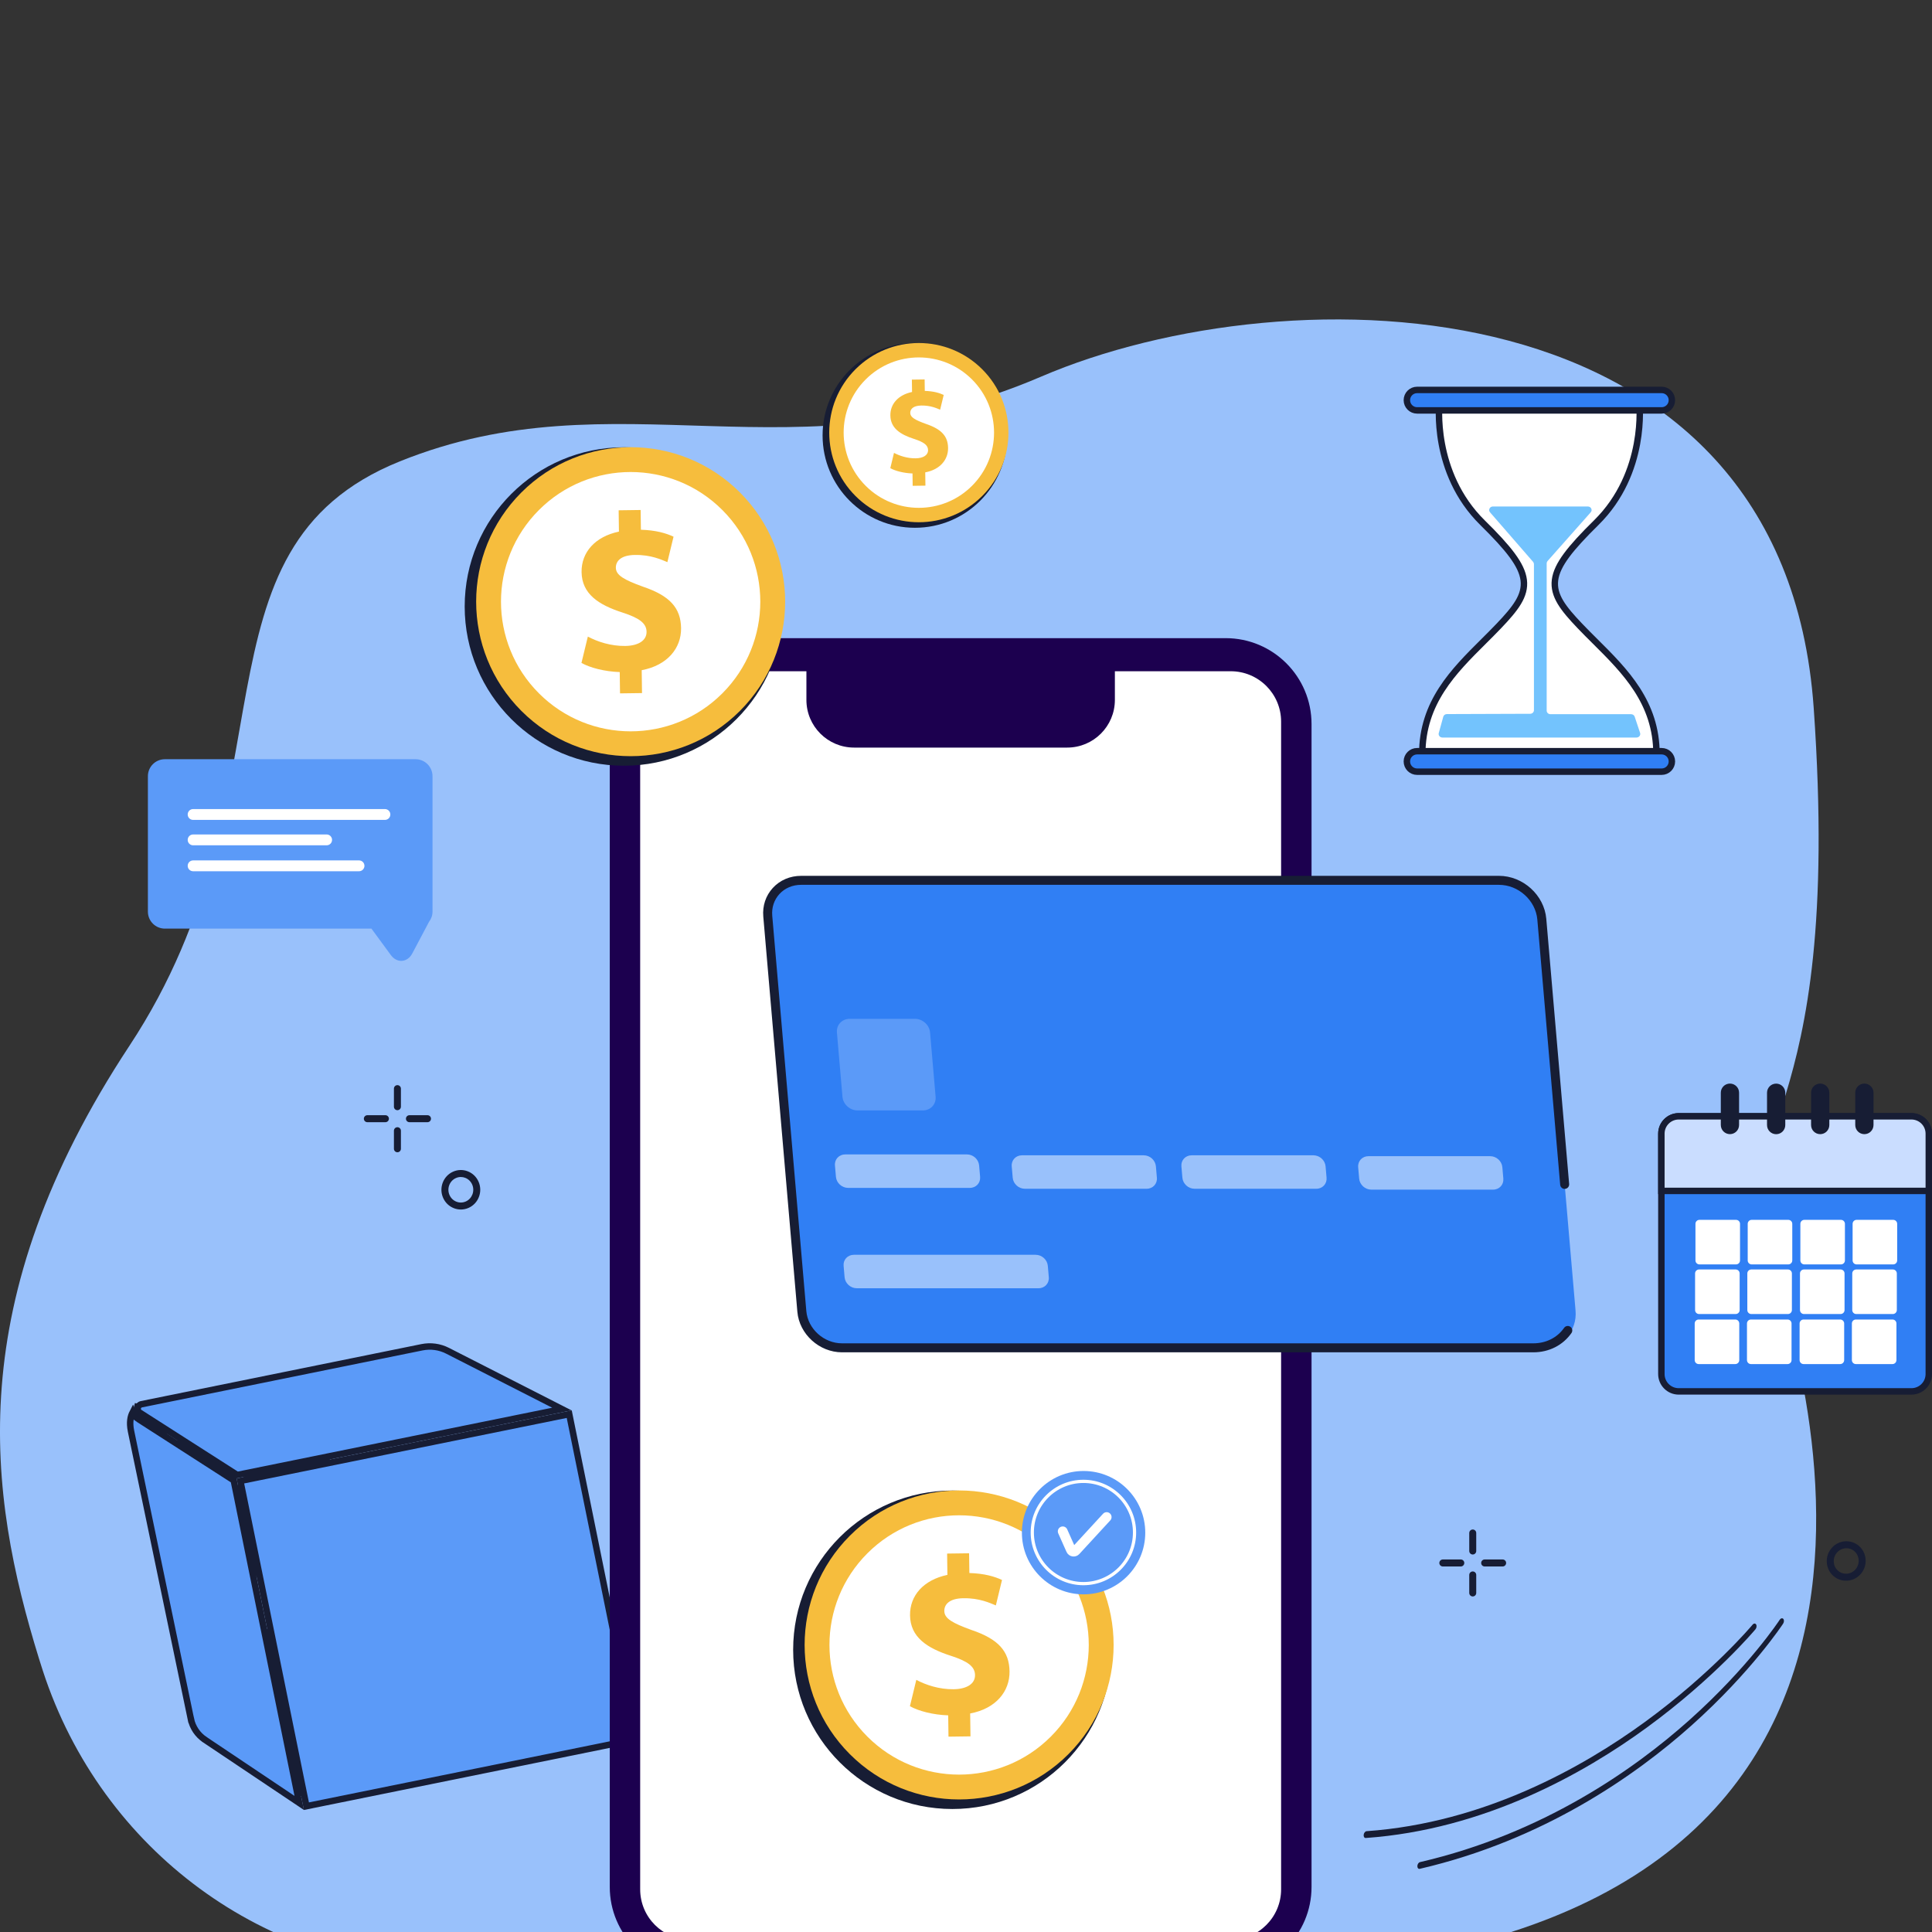 <svg width="300" height="300" viewBox="0 0 300 300" fill="none" xmlns="http://www.w3.org/2000/svg">
<rect x="0" y="0" width="300" height="300" fill="#333333" stroke="none"/>
<g clip-path="url(#clip0_1276_44732)">
<path d="M175.71 306.07H69.906C41.386 306.07 15.782 287.433 6.656 259.446C6.45 258.814 6.247 258.174 6.046 257.524C-1.851 231.965 -6.139 202.183 20.107 162.376C46.354 122.568 28.349 85.23 62.095 71.637C95.841 58.045 123.218 74.994 161.65 58.489C200.082 41.983 276.947 42.954 281.633 109.947C286.32 176.94 267.572 174.026 275.071 196.357C282.57 218.689 307.88 311.896 175.71 306.07Z" fill="#99C1FB"/>
<path d="M61.71 172.39C61.411 172.39 61.168 172.147 61.168 171.847V169.042C61.168 168.743 61.411 168.5 61.71 168.5C62.01 168.5 62.253 168.743 62.253 169.042V171.847C62.253 172.147 62.01 172.39 61.71 172.39Z" fill="#171D34"/>
<path d="M61.71 178.923C61.411 178.923 61.168 178.68 61.168 178.381V175.576C61.168 175.276 61.411 175.033 61.71 175.033C62.01 175.033 62.253 175.276 62.253 175.576V178.381C62.253 178.68 62.01 178.923 61.71 178.923Z" fill="#171D34"/>
<path d="M59.847 174.254H57.042C56.743 174.254 56.5 174.011 56.5 173.712C56.5 173.412 56.743 173.169 57.042 173.169H59.847C60.147 173.169 60.389 173.412 60.389 173.712C60.389 174.011 60.147 174.254 59.847 174.254Z" fill="#171D34"/>
<path d="M66.382 174.254H63.578C63.278 174.254 63.035 174.011 63.035 173.712C63.035 173.412 63.278 173.169 63.578 173.169H66.382C66.682 173.169 66.924 173.412 66.924 173.712C66.924 174.011 66.682 174.254 66.382 174.254Z" fill="#171D34"/>
<path d="M71.559 187.814C71.195 187.814 70.831 187.746 70.481 187.61C69.722 187.315 69.123 186.735 68.797 185.978C68.13 184.434 68.822 182.623 70.34 181.942C71.072 181.613 71.887 181.591 72.635 181.882C73.395 182.178 73.993 182.757 74.32 183.515C74.987 185.059 74.294 186.87 72.777 187.551C72.387 187.726 71.974 187.814 71.559 187.814ZM71.558 182.764C71.295 182.764 71.032 182.82 70.785 182.931C69.805 183.371 69.36 184.545 69.793 185.548C70.003 186.036 70.388 186.41 70.875 186.599C71.35 186.784 71.868 186.771 72.333 186.562C73.312 186.122 73.757 184.948 73.325 183.945C73.114 183.456 72.729 183.083 72.242 182.893C72.02 182.807 71.789 182.764 71.558 182.764Z" fill="#171D34"/>
<path d="M96.27 270.579L47.58 280.465L37.325 229.957L88.39 219.588L98.163 267.721L98.163 267.722C98.429 269.033 97.582 270.313 96.27 270.579L96.27 270.579Z" fill="#5B9AF8" stroke="#171D34"/>
<path d="M69.486 209.741L69.486 209.741L87.25 218.796L36.832 229.034L21.709 219.359L21.709 219.359C21.171 219.015 21.314 218.179 21.969 218.047L21.969 218.047L65.521 209.203C65.521 209.203 65.521 209.203 65.521 209.203C66.869 208.929 68.268 209.12 69.486 209.741Z" fill="#5B9AF8" stroke="#171D34"/>
<path d="M20.582 219.34C20.649 219.525 20.755 219.683 20.86 219.808C21.074 220.063 21.355 220.266 21.574 220.407C21.574 220.407 21.574 220.407 21.574 220.407L36.293 229.871L46.462 279.958L31.814 270.144C31.814 270.143 31.814 270.143 31.814 270.143C30.691 269.39 29.91 268.234 29.637 266.92L29.148 267.021L29.637 266.92L20.343 222.226C20.343 222.225 20.343 222.225 20.342 222.224C20.061 220.838 20.281 219.923 20.582 219.34Z" fill="#5B9AF8" stroke="#171D34"/>
<path d="M51.215 226.626L38.91 229.125C37.711 229.368 36.936 230.538 37.18 231.737L39.818 244.73" stroke="#171D34" stroke-width="0.5" stroke-miterlimit="10"/>
<path d="M41.485 252.949L46.751 278.883" stroke="#171D34" stroke-width="0.5" stroke-miterlimit="10"/>
<path d="M27.539 223.708L36.671 229.579" stroke="#171D34" stroke-width="0.5" stroke-miterlimit="10"/>
<path d="M21.191 217.922L20.961 218.844C20.853 219.317 21.366 219.738 21.776 220.001L25.94 222.679" stroke="#171D34" stroke-width="0.5" stroke-miterlimit="10"/>
<path d="M190.319 306.334H108.02C100.654 306.334 94.684 300.363 94.684 292.998V112.429C94.684 105.064 100.654 99.093 108.02 99.093H190.319C197.684 99.093 203.655 105.064 203.655 112.429V292.998C203.655 300.363 197.684 306.334 190.319 306.334Z" fill="#1C004F"/>
<path d="M191.105 301.197H107.231C102.91 301.197 99.406 297.694 99.406 293.373V112.055C99.406 107.733 102.91 104.23 107.231 104.23H191.105C195.426 104.23 198.93 107.733 198.93 112.055V293.372C198.93 297.694 195.427 301.197 191.105 301.197Z" fill="white"/>
<path d="M165.715 116.084H132.621C128.533 116.084 125.219 112.77 125.219 108.682V102.057C125.219 101.84 125.394 101.664 125.611 101.664H173.118V108.682C173.117 112.77 169.803 116.084 165.715 116.084Z" fill="#1C004F"/>
<path d="M296.808 216.056H260.671C259.183 216.056 257.977 214.85 257.977 213.361V176.032C257.977 174.544 259.183 173.338 260.671 173.338H296.808C298.296 173.338 299.502 174.544 299.502 176.032V213.361C299.502 214.85 298.296 216.056 296.808 216.056Z" fill="#307FF4" stroke="#171D34"/>
<path d="M299.502 184.927H257.977V176.033C257.977 174.544 259.183 173.338 260.671 173.338H296.808C298.296 173.338 299.502 174.544 299.502 176.032V176.033V184.927Z" fill="#CADDFF" stroke="#171D34"/>
<path d="M288.291 196.337H293.973C294.316 196.337 294.593 196.06 294.593 195.718V190.036C294.593 189.694 294.315 189.417 293.973 189.417H288.291C287.949 189.417 287.672 189.695 287.672 190.036V195.718C287.671 196.06 287.949 196.337 288.291 196.337Z" fill="white"/>
<path d="M280.178 196.337H285.86C286.202 196.337 286.479 196.06 286.479 195.718V190.036C286.479 189.694 286.201 189.417 285.86 189.417H280.178C279.836 189.417 279.559 189.695 279.559 190.036V195.718C279.559 196.06 279.836 196.337 280.178 196.337Z" fill="white"/>
<path d="M268.624 175.61C268.118 175.61 267.707 175.199 267.707 174.692V169.674C267.707 169.167 268.118 168.757 268.624 168.757C269.131 168.757 269.542 169.167 269.542 169.674V174.692C269.542 175.199 269.131 175.61 268.624 175.61Z" fill="#171D34" stroke="#171D34"/>
<path d="M275.8 175.618C275.294 175.618 274.883 175.207 274.883 174.7V169.682C274.883 169.175 275.294 168.764 275.8 168.764C276.306 168.764 276.717 169.175 276.717 169.682V174.7C276.717 175.207 276.306 175.618 275.8 175.618Z" fill="#171D34" stroke="#171D34"/>
<path d="M282.64 175.612C282.134 175.612 281.723 175.202 281.723 174.695V169.676C281.723 169.17 282.134 168.759 282.64 168.759C283.146 168.759 283.557 169.17 283.557 169.676V174.695C283.557 175.202 283.147 175.612 282.64 175.612Z" fill="#171D34" stroke="#171D34"/>
<path d="M272.002 196.337H277.684C278.026 196.337 278.303 196.06 278.303 195.718V190.036C278.303 189.694 278.026 189.417 277.684 189.417H272.002C271.66 189.417 271.383 189.695 271.383 190.036V195.718C271.383 196.06 271.66 196.337 272.002 196.337Z" fill="white"/>
<path d="M263.889 196.337H269.571C269.913 196.337 270.19 196.06 270.19 195.718V190.036C270.19 189.694 269.912 189.417 269.571 189.417H263.889C263.547 189.417 263.27 189.695 263.27 190.036V195.718C263.27 196.06 263.547 196.337 263.889 196.337Z" fill="white"/>
<path d="M288.237 204.043H293.919C294.261 204.043 294.538 203.765 294.538 203.423V197.741C294.538 197.399 294.261 197.122 293.919 197.122H288.237C287.894 197.122 287.617 197.4 287.617 197.741V203.423C287.617 203.765 287.894 204.043 288.237 204.043Z" fill="white"/>
<path d="M280.119 204.043H285.801C286.144 204.043 286.421 203.765 286.421 203.423V197.741C286.421 197.399 286.143 197.122 285.801 197.122H280.119C279.777 197.122 279.5 197.4 279.5 197.741V203.423C279.5 203.765 279.778 204.043 280.119 204.043Z" fill="white"/>
<path d="M271.944 204.043H277.626C277.968 204.043 278.245 203.765 278.245 203.423V197.741C278.245 197.399 277.967 197.122 277.626 197.122H271.944C271.601 197.122 271.324 197.4 271.324 197.741V203.423C271.323 203.765 271.601 204.043 271.944 204.043Z" fill="white"/>
<path d="M263.83 204.043H269.512C269.855 204.043 270.132 203.765 270.132 203.423V197.741C270.132 197.399 269.854 197.122 269.512 197.122H263.83C263.488 197.122 263.211 197.4 263.211 197.741V203.423C263.211 203.765 263.488 204.043 263.83 204.043Z" fill="white"/>
<path d="M288.178 211.813H293.86C294.202 211.813 294.479 211.535 294.479 211.193V205.511C294.479 205.169 294.201 204.892 293.86 204.892H288.178C287.836 204.892 287.559 205.17 287.559 205.511V211.193C287.559 211.535 287.836 211.813 288.178 211.813Z" fill="white"/>
<path d="M280.061 211.813H285.743C286.085 211.813 286.362 211.535 286.362 211.193V205.511C286.362 205.169 286.084 204.892 285.743 204.892H280.061C279.718 204.892 279.441 205.17 279.441 205.511V211.193C279.441 211.535 279.719 211.813 280.061 211.813Z" fill="white"/>
<path d="M271.889 211.813H277.571C277.913 211.813 278.19 211.535 278.19 211.193V205.511C278.19 205.169 277.912 204.892 277.571 204.892H271.889C271.547 204.892 271.27 205.17 271.27 205.511V211.193C271.269 211.535 271.547 211.813 271.889 211.813Z" fill="white"/>
<path d="M263.772 211.813H269.454C269.796 211.813 270.073 211.535 270.073 211.193V205.511C270.073 205.169 269.795 204.892 269.454 204.892H263.772C263.429 204.892 263.152 205.17 263.152 205.511V211.193C263.152 211.535 263.429 211.813 263.772 211.813Z" fill="white"/>
<path d="M289.499 175.612C288.993 175.612 288.582 175.202 288.582 174.695V169.676C288.582 169.17 288.993 168.759 289.499 168.759C290.006 168.759 290.417 169.17 290.417 169.676V174.695C290.417 175.202 290.006 175.612 289.499 175.612Z" fill="#171D34" stroke="#171D34"/>
<path d="M239.279 209.29H130.866C127.625 209.29 124.774 206.707 124.499 203.52L119.236 142.468C118.961 139.282 121.367 136.698 124.608 136.698H233.021C236.263 136.698 239.113 139.282 239.388 142.468L244.651 203.52C244.926 206.707 242.52 209.29 239.279 209.29Z" fill="#307FF4"/>
<path d="M143.308 172.424H133.156C131.965 172.424 130.918 171.475 130.817 170.305L129.957 160.325C129.856 159.155 130.74 158.206 131.93 158.206H142.082C143.273 158.206 144.319 159.155 144.42 160.325L145.281 170.305C145.382 171.475 144.498 172.424 143.308 172.424Z" fill="#5B9AF8"/>
<path d="M161.266 200.039H133.034C132.074 200.039 131.229 199.274 131.148 198.329L130.995 196.553C130.913 195.609 131.626 194.844 132.586 194.844H160.818C161.779 194.844 162.623 195.609 162.704 196.553L162.858 198.329C162.939 199.274 162.226 200.039 161.266 200.039Z" fill="#99C1FB"/>
<path d="M150.6 184.453H131.69C130.73 184.453 129.885 183.688 129.804 182.744L129.651 180.967C129.57 180.024 130.282 179.258 131.242 179.258H150.152C151.112 179.258 151.957 180.023 152.038 180.967L152.191 182.744C152.273 183.688 151.56 184.453 150.6 184.453Z" fill="#99C1FB"/>
<path d="M178.049 184.59H159.139C158.179 184.59 157.335 183.825 157.253 182.881L157.1 181.104C157.019 180.16 157.731 179.395 158.691 179.395H177.601C178.562 179.395 179.406 180.16 179.487 181.104L179.641 182.881C179.722 183.825 179.01 184.59 178.049 184.59Z" fill="#99C1FB"/>
<path d="M204.397 184.59H185.487C184.527 184.59 183.682 183.824 183.601 182.88L183.448 181.104C183.366 180.16 184.079 179.394 185.039 179.394H203.949C204.909 179.394 205.754 180.16 205.835 181.104L205.988 182.88C206.07 183.824 205.357 184.59 204.397 184.59Z" fill="#99C1FB"/>
<path d="M231.846 184.726H212.936C211.976 184.726 211.131 183.961 211.05 183.017L210.897 181.24C210.816 180.296 211.528 179.531 212.488 179.531H231.398C232.358 179.531 233.203 180.296 233.284 181.24L233.437 183.017C233.519 183.961 232.806 184.726 231.846 184.726Z" fill="#99C1FB"/>
<path d="M238.089 209.988H130.748C127.223 209.988 124.113 207.166 123.814 203.697L118.523 142.323C118.379 140.654 118.903 139.077 119.999 137.883C121.112 136.669 122.676 136 124.4 136H232.756C236.492 136 239.789 138.992 240.106 142.669L243.656 183.851C243.689 184.235 243.405 184.574 243.021 184.607C242.634 184.647 242.299 184.355 242.265 183.972L238.715 142.789C238.458 139.815 235.785 137.396 232.756 137.396H124.4C123.071 137.396 121.874 137.904 121.027 138.827C120.199 139.729 119.804 140.928 119.914 142.203L125.205 203.577C125.443 206.342 127.929 208.592 130.748 208.592H238.089C240.06 208.592 241.803 207.717 242.871 206.193C243.092 205.877 243.527 205.802 243.844 206.022C244.159 206.244 244.236 206.679 244.015 206.995C242.681 208.897 240.521 209.988 238.089 209.988Z" fill="#171D34"/>
<path d="M223.474 63.038C223.475 63.029 223.475 63.02 223.476 63.011L238.595 62.719L239.032 62.711L239.47 62.719L254.589 63.011C254.59 63.02 254.59 63.029 254.591 63.038C254.609 63.345 254.626 63.795 254.622 64.362C254.615 65.497 254.522 67.093 254.18 68.935C253.495 72.62 251.82 77.264 247.861 81.161C245.83 83.16 244.311 84.798 243.263 86.216C242.217 87.632 241.611 88.87 241.461 90.069C241.309 91.285 241.635 92.394 242.314 93.53C242.985 94.651 244.018 95.826 245.317 97.188C246.08 97.989 246.877 98.782 247.681 99.581C252.336 104.21 257.226 109.073 257.218 117.115H239.479H238.586H220.848C220.839 109.074 225.728 104.212 230.383 99.583C231.187 98.783 231.984 97.99 232.748 97.188C234.047 95.826 235.08 94.651 235.75 93.53C236.43 92.394 236.755 91.285 236.603 90.068C236.453 88.869 235.847 87.632 234.801 86.216C233.754 84.798 232.235 83.16 230.204 81.161C226.245 77.264 224.569 72.62 223.885 68.935C223.543 67.093 223.45 65.497 223.442 64.362C223.438 63.795 223.456 63.345 223.474 63.038Z" fill="white" stroke="#171D34"/>
<path d="M259.611 118.236V118.237C259.611 119.115 258.9 119.827 258.021 119.827H220.046C219.168 119.827 218.457 119.115 218.457 118.236C218.457 117.358 219.169 116.646 220.046 116.646H258.021C258.899 116.646 259.611 117.358 259.611 118.236Z" fill="#307FF4" stroke="#171D34"/>
<path d="M259.611 62.138V62.139C259.611 63.017 258.9 63.728 258.021 63.728H220.046C219.168 63.728 218.457 63.017 218.457 62.138C218.457 61.26 219.169 60.548 220.046 60.548H258.021C258.899 60.548 259.611 61.26 259.611 62.138Z" fill="#307FF4" stroke="#171D34"/>
<path d="M231.821 78.646H246.558C247.055 78.646 247.325 79.195 247.005 79.556L240.304 87.117C240.216 87.217 240.167 87.343 240.167 87.474V110.345C240.167 110.651 240.428 110.899 240.751 110.899H253.276C253.531 110.899 253.756 111.055 253.833 111.286L254.672 113.803C254.791 114.161 254.51 114.524 254.115 114.524H223.975C223.593 114.524 223.313 114.181 223.41 113.83L224.11 111.295C224.176 111.051 224.408 110.881 224.672 110.881L237.607 110.836C237.929 110.835 238.189 110.587 238.189 110.282V87.596C238.189 87.467 238.142 87.342 238.056 87.243L231.37 79.552C231.057 79.191 231.328 78.646 231.821 78.646Z" fill="#73C3FD"/>
<path d="M67.159 120.527C67.159 119.071 65.979 117.89 64.522 117.89H25.602C24.145 117.89 22.965 119.071 22.965 120.527V141.558C22.965 143.015 24.145 144.196 25.602 144.196H57.678L60.697 148.31C61.638 149.592 63.264 149.473 64.009 148.068L66.618 143.142C66.953 142.7 67.159 142.155 67.159 141.558V120.527Z" fill="#5B9AF8"/>
<path d="M59.772 127.314H29.987C29.521 127.314 29.145 126.937 29.145 126.472C29.145 126.007 29.521 125.63 29.987 125.63H59.772C60.237 125.63 60.614 126.007 60.614 126.472C60.614 126.937 60.237 127.314 59.772 127.314Z" fill="white"/>
<path d="M50.719 131.259H29.987C29.521 131.259 29.145 130.882 29.145 130.417C29.145 129.951 29.521 129.574 29.987 129.574H50.719C51.185 129.574 51.562 129.951 51.562 130.417C51.562 130.882 51.185 131.259 50.719 131.259Z" fill="white"/>
<path d="M55.749 135.286H29.987C29.521 135.286 29.145 134.909 29.145 134.444C29.145 133.979 29.521 133.602 29.987 133.602H55.749C56.214 133.602 56.591 133.979 56.591 134.444C56.592 134.909 56.214 135.286 55.749 135.286Z" fill="white"/>
<path d="M147.885 280.902C161.541 280.902 172.611 269.832 172.611 256.177C172.611 242.521 161.541 231.451 147.885 231.451C134.23 231.451 123.16 242.521 123.16 256.177C123.16 269.832 134.23 280.902 147.885 280.902Z" fill="#171D34"/>
<path d="M165.896 272.393C175.265 263.024 175.265 247.833 165.896 238.464C156.527 229.095 141.337 229.095 131.968 238.464C122.599 247.833 122.599 263.024 131.968 272.393C141.337 281.762 156.527 281.762 165.896 272.393Z" fill="#F6BD3D"/>
<path d="M163.166 269.665C171.029 261.802 171.029 249.054 163.166 241.192C155.304 233.329 142.556 233.329 134.693 241.192C126.831 249.054 126.831 261.802 134.693 269.665C142.556 277.527 155.304 277.527 163.166 269.665Z" fill="white"/>
<path d="M147.281 269.667L147.236 266.358C144.9 266.285 142.627 265.689 141.293 264.94L142.283 260.85C143.757 261.631 145.822 262.335 148.087 262.304C150.072 262.277 151.421 261.493 151.402 260.099C151.384 258.775 150.257 257.954 147.668 257.118C143.923 255.915 141.356 254.208 141.31 250.828C141.268 247.763 143.396 245.329 147.113 244.547L147.068 241.238L150.482 241.191L150.524 244.257C152.86 244.33 154.434 244.796 155.591 245.338L154.635 249.288C153.724 248.917 152.11 248.138 149.602 248.172C147.338 248.203 146.619 249.188 146.632 250.163C146.648 251.313 147.877 252.028 150.854 253.103C155.019 254.509 156.718 256.403 156.76 259.538C156.802 262.639 154.644 265.316 150.647 266.067L150.695 269.621L147.281 269.667Z" fill="#F6BD3D"/>
<path d="M168.257 247.569C173.547 247.569 177.835 243.281 177.835 237.992C177.835 232.702 173.547 228.414 168.257 228.414C162.968 228.414 158.68 232.702 158.68 237.992C158.68 243.281 162.968 247.569 168.257 247.569Z" fill="#5B9AF8"/>
<path d="M165.02 237.788L166.305 240.67C166.435 240.962 166.822 241.026 167.038 240.791L171.841 235.571" stroke="white" stroke-width="1.524" stroke-miterlimit="10" stroke-linecap="round"/>
<path d="M168.232 245.904C172.617 245.904 176.171 242.349 176.171 237.965C176.171 233.58 172.617 230.026 168.232 230.026C163.847 230.026 160.293 233.58 160.293 237.965C160.293 242.349 163.847 245.904 168.232 245.904Z" stroke="white" stroke-width="0.5" stroke-miterlimit="10"/>
<path d="M96.882 118.902C110.537 118.902 121.607 107.832 121.607 94.177C121.607 80.521 110.537 69.451 96.882 69.451C83.226 69.451 72.156 80.521 72.156 94.177C72.156 107.832 83.226 118.902 96.882 118.902Z" fill="#171D34"/>
<path d="M114.893 110.393C124.262 101.024 124.262 85.833 114.893 76.464C105.523 67.095 90.333 67.095 80.964 76.464C71.595 85.833 71.595 101.024 80.964 110.393C90.333 119.762 105.523 119.762 114.893 110.393Z" fill="#F6BD3D"/>
<path d="M112.162 107.665C120.025 99.802 120.025 87.054 112.162 79.192C104.3 71.329 91.552 71.329 83.689 79.192C75.827 87.054 75.827 99.802 83.689 107.665C91.552 115.527 104.3 115.527 112.162 107.665Z" fill="white"/>
<path d="M96.277 107.667L96.232 104.358C93.896 104.285 91.623 103.689 90.289 102.94L91.279 98.85C92.753 99.632 94.818 100.335 97.083 100.304C99.068 100.277 100.417 99.493 100.398 98.099C100.38 96.775 99.253 95.954 96.664 95.118C92.919 93.915 90.352 92.208 90.306 88.828C90.265 85.763 92.392 83.329 96.109 82.547L96.064 79.238L99.478 79.191L99.52 82.257C101.856 82.33 103.43 82.796 104.587 83.338L103.631 87.288C102.72 86.917 101.106 86.138 98.598 86.172C96.334 86.203 95.615 87.188 95.629 88.163C95.644 89.313 96.873 90.028 99.85 91.103C104.015 92.509 105.714 94.403 105.756 97.538C105.798 100.639 103.64 103.316 99.643 104.067L99.691 107.621L96.277 107.667Z" fill="#F6BD3D"/>
<path d="M142.071 81.953C149.991 81.953 156.412 75.532 156.412 67.612C156.412 59.692 149.991 53.272 142.071 53.272C134.151 53.272 127.73 59.692 127.73 67.612C127.73 75.532 134.151 81.953 142.071 81.953Z" fill="#171D34"/>
<path d="M152.518 77.018C157.952 71.584 157.952 62.773 152.518 57.339C147.083 51.905 138.273 51.905 132.839 57.339C127.405 62.773 127.405 71.584 132.839 77.018C138.273 82.452 147.083 82.452 152.518 77.018Z" fill="#F6BD3D"/>
<path d="M150.935 75.436C155.496 70.875 155.496 63.482 150.935 58.921C146.375 54.361 138.981 54.361 134.421 58.921C129.861 63.482 129.861 70.875 134.421 75.436C138.981 79.996 146.375 79.996 150.935 75.436Z" fill="white"/>
<path d="M141.719 75.437L141.693 73.517C140.338 73.475 139.02 73.129 138.246 72.695L138.82 70.323C139.675 70.776 140.873 71.184 142.186 71.166C143.338 71.151 144.12 70.696 144.109 69.887C144.099 69.12 143.445 68.643 141.943 68.159C139.771 67.461 138.283 66.47 138.256 64.51C138.232 62.732 139.466 61.321 141.622 60.867L141.596 58.948L143.576 58.921L143.6 60.699C144.955 60.741 145.868 61.012 146.539 61.326L145.984 63.617C145.456 63.402 144.52 62.95 143.065 62.97C141.752 62.987 141.335 63.559 141.343 64.125C141.352 64.791 142.065 65.206 143.791 65.829C146.207 66.645 147.192 67.744 147.217 69.562C147.241 71.36 145.989 72.913 143.671 73.349L143.699 75.41L141.719 75.437Z" fill="#F6BD3D"/>
<path d="M287.619 239.467C287.272 239.356 286.904 239.309 286.53 239.331C285.715 239.38 284.967 239.749 284.425 240.371C283.317 241.638 283.422 243.576 284.66 244.689C285.257 245.226 286.028 245.496 286.829 245.448C287.644 245.399 288.391 245.03 288.934 244.408C290.041 243.141 289.936 241.204 288.699 240.09C288.381 239.804 288.014 239.594 287.619 239.467ZM286.072 244.278C285.821 244.198 285.588 244.064 285.386 243.882C284.587 243.163 284.522 241.909 285.242 241.085C285.592 240.684 286.072 240.446 286.594 240.415C287.104 240.384 287.594 240.556 287.973 240.897C288.771 241.616 288.836 242.871 288.117 243.694C287.766 244.095 287.286 244.333 286.764 244.365C286.526 244.379 286.292 244.349 286.072 244.278Z" fill="#171D34"/>
<path d="M272.533 252.116C272.412 252.077 272.264 252.131 272.146 252.273C272.084 252.347 265.877 259.759 255.429 267.379C245.792 274.407 230.47 283.055 212.203 284.345C211.991 284.36 211.788 284.609 211.752 284.901C211.715 285.193 211.859 285.417 212.071 285.402C230.509 284.1 245.974 275.365 255.701 268.266C266.247 260.57 272.526 253.068 272.588 252.993C272.766 252.778 272.811 252.444 272.689 252.245C272.648 252.179 272.594 252.136 272.533 252.116Z" fill="#171D34"/>
<path d="M276.786 251.297C276.645 251.252 276.472 251.332 276.352 251.517C276.305 251.59 271.527 258.88 262.292 267.121C253.771 274.726 239.602 284.721 220.497 289.148C220.281 289.198 220.098 289.472 220.087 289.76C220.076 290.047 220.241 290.241 220.458 290.191C239.739 285.723 254.044 275.622 262.65 267.934C271.99 259.59 276.84 252.183 276.888 252.109C277.045 251.867 277.052 251.538 276.904 251.375C276.87 251.337 276.829 251.311 276.786 251.297Z" fill="#171D34"/>
<path d="M228.687 241.383C228.387 241.383 228.145 241.14 228.145 240.84V238.044C228.145 237.743 228.387 237.5 228.687 237.5C228.987 237.5 229.229 237.743 229.229 238.044V240.84C229.229 241.14 228.987 241.383 228.687 241.383Z" fill="#171D34"/>
<path d="M228.687 247.896C228.387 247.896 228.145 247.653 228.145 247.352V244.557C228.145 244.257 228.387 244.014 228.687 244.014C228.987 244.014 229.229 244.257 229.229 244.557V247.352C229.229 247.653 228.987 247.896 228.687 247.896Z" fill="#171D34"/>
<path d="M226.832 243.241H224.042C223.742 243.241 223.5 242.998 223.5 242.697C223.5 242.397 223.742 242.154 224.042 242.154H226.832C227.132 242.154 227.374 242.397 227.374 242.697C227.374 242.998 227.132 243.241 226.832 243.241Z" fill="#171D34"/>
<path d="M233.328 243.241H230.538C230.239 243.241 229.996 242.998 229.996 242.697C229.996 242.397 230.239 242.154 230.538 242.154H233.328C233.628 242.154 233.871 242.397 233.871 242.697C233.871 242.998 233.628 243.241 233.328 243.241Z" fill="#171D34"/>
<path d="M131.642 124.625C130.714 124.63 130.025 124.314 129.573 123.676C129.121 123.039 128.891 122.012 128.883 120.596C128.875 119.172 129.089 118.139 129.526 117.497C129.962 116.854 130.676 116.53 131.668 116.524C132.316 116.521 132.997 116.645 133.71 116.897L133.546 117.51C132.816 117.266 132.192 117.145 131.672 117.148C130.92 117.153 130.381 117.424 130.056 117.962C129.739 118.491 129.584 119.36 129.591 120.568C129.598 121.768 129.771 122.643 130.11 123.193C130.449 123.735 130.959 124.004 131.639 124.001C132.047 123.998 132.538 123.899 133.113 123.704L133.099 121.304L131.744 121.312L131.74 120.724L133.756 120.712L133.776 124.168C132.954 124.469 132.242 124.621 131.642 124.625ZM135.237 121.64C135.232 120.72 135.416 120.003 135.789 119.489C136.17 118.967 136.725 118.704 137.453 118.699C138.181 118.695 138.722 118.932 139.077 119.41C139.44 119.888 139.623 120.527 139.628 121.327L139.595 121.927L135.923 121.948C135.967 122.548 136.129 123.035 136.412 123.409C136.694 123.776 137.079 123.958 137.567 123.955C138.063 123.952 138.642 123.833 139.305 123.597L139.488 124.196C138.841 124.448 138.234 124.575 137.666 124.578C136.882 124.583 136.281 124.326 135.862 123.809C135.451 123.283 135.243 122.56 135.237 121.64ZM137.504 119.311C136.496 119.317 135.968 119.996 135.92 121.348L138.944 121.331C138.936 119.979 138.456 119.306 137.504 119.311ZM141.941 118.746L141.968 119.226C142.742 118.853 143.385 118.666 143.897 118.663C144.409 118.66 144.81 118.833 145.1 119.184C145.398 119.534 145.548 120.013 145.552 120.621L145.573 124.425L144.937 124.429L144.916 120.625C144.914 120.233 144.816 119.909 144.622 119.655C144.429 119.408 144.14 119.285 143.756 119.287C143.372 119.29 142.777 119.469 141.971 119.826L141.998 124.446L141.362 124.449L141.329 118.749L141.941 118.746ZM147.237 121.572C147.232 120.652 147.416 119.935 147.789 119.42C148.17 118.898 148.725 118.635 149.453 118.631C150.18 118.627 150.722 118.864 151.077 119.342C151.439 119.82 151.623 120.459 151.628 121.259L151.595 121.859L147.923 121.88C147.966 122.479 148.129 122.967 148.411 123.341C148.693 123.707 149.078 123.889 149.566 123.886C150.062 123.884 150.642 123.764 151.304 123.528L151.488 124.127C150.841 124.379 150.234 124.507 149.666 124.51C148.882 124.514 148.281 124.258 147.862 123.74C147.451 123.214 147.242 122.492 147.237 121.572ZM149.504 119.243C148.496 119.248 147.968 119.927 147.92 121.28L150.944 121.262C150.936 119.911 150.456 119.237 149.504 119.243ZM153.421 124.38L153.418 123.78L154.786 123.773L154.76 119.273L153.392 119.28L153.389 118.681L155.393 118.669L155.421 119.365C155.676 119.203 156.035 119.041 156.498 118.879C156.961 118.716 157.369 118.618 157.72 118.584L157.852 118.583L157.856 119.291L157.724 119.292C157.397 119.318 156.989 119.4 156.502 119.539C156.023 119.678 155.663 119.82 155.424 119.965L155.446 123.769L157.366 123.758L157.369 124.358L153.421 124.38ZM161.062 123.821C161.358 123.819 161.678 123.725 162.021 123.539C162.372 123.345 162.627 123.168 162.786 123.007L162.778 121.579C162.249 121.542 161.745 121.525 161.265 121.528C160.785 121.53 160.426 121.636 160.187 121.846C159.948 122.047 159.83 122.32 159.832 122.664C159.836 123.44 160.246 123.825 161.062 123.821ZM161.054 124.445C160.47 124.448 160.009 124.303 159.671 124.009C159.334 123.707 159.163 123.28 159.16 122.728C159.157 122.176 159.338 121.747 159.705 121.441C160.071 121.126 160.558 120.968 161.166 120.964C161.774 120.961 162.31 120.982 162.774 121.027C162.77 120.315 162.68 119.832 162.502 119.577C162.325 119.314 161.968 119.184 161.432 119.187C160.896 119.19 160.265 119.321 159.538 119.581L159.355 118.982C160.097 118.706 160.768 118.566 161.368 118.563C162.16 118.558 162.697 118.731 162.979 119.082C163.261 119.432 163.405 120.047 163.41 120.927L163.424 123.447L163.525 124.359L162.914 124.422L162.79 123.703C162.607 123.864 162.347 124.03 162.012 124.199C161.677 124.361 161.358 124.443 161.054 124.445ZM165.589 124.311L165.586 123.711L167.422 123.701L167.383 116.909L165.595 116.931L165.58 116.343L168.016 116.317L168.058 123.697L169.954 123.686L169.957 124.286L165.589 124.311ZM176.653 124.248L178.864 116.375L180.016 116.369L182.233 124.216L181.525 124.22L181.023 122.411L177.843 122.429L177.349 124.244L176.653 124.248ZM180.863 121.812L179.54 116.971L179.336 116.973L178.007 121.828L180.863 121.812ZM182.751 124.513L187.657 115.737L188.102 115.999L183.184 124.775L182.751 124.513ZM193.556 123.336L193.716 123.947C193.013 124.159 192.381 124.266 191.821 124.269C190.901 124.275 190.216 123.963 189.764 123.333C189.32 122.696 189.094 121.669 189.086 120.253C189.078 118.837 189.288 117.808 189.717 117.165C190.145 116.515 190.835 116.187 191.787 116.182C192.371 116.178 192.98 116.299 193.613 116.543L193.425 117.144C192.847 116.907 192.303 116.791 191.791 116.794C191.079 116.798 190.564 117.072 190.247 117.618C189.938 118.156 189.787 119.025 189.794 120.225C189.801 121.425 189.974 122.296 190.313 122.838C190.652 123.38 191.158 123.649 191.83 123.645C192.278 123.643 192.853 123.54 193.556 123.336Z" fill="white"/>
</g>
<defs>
<clipPath id="clip0_1276_44732">
<rect width="300" height="300" fill="white"/>
</clipPath>
</defs>
</svg>

